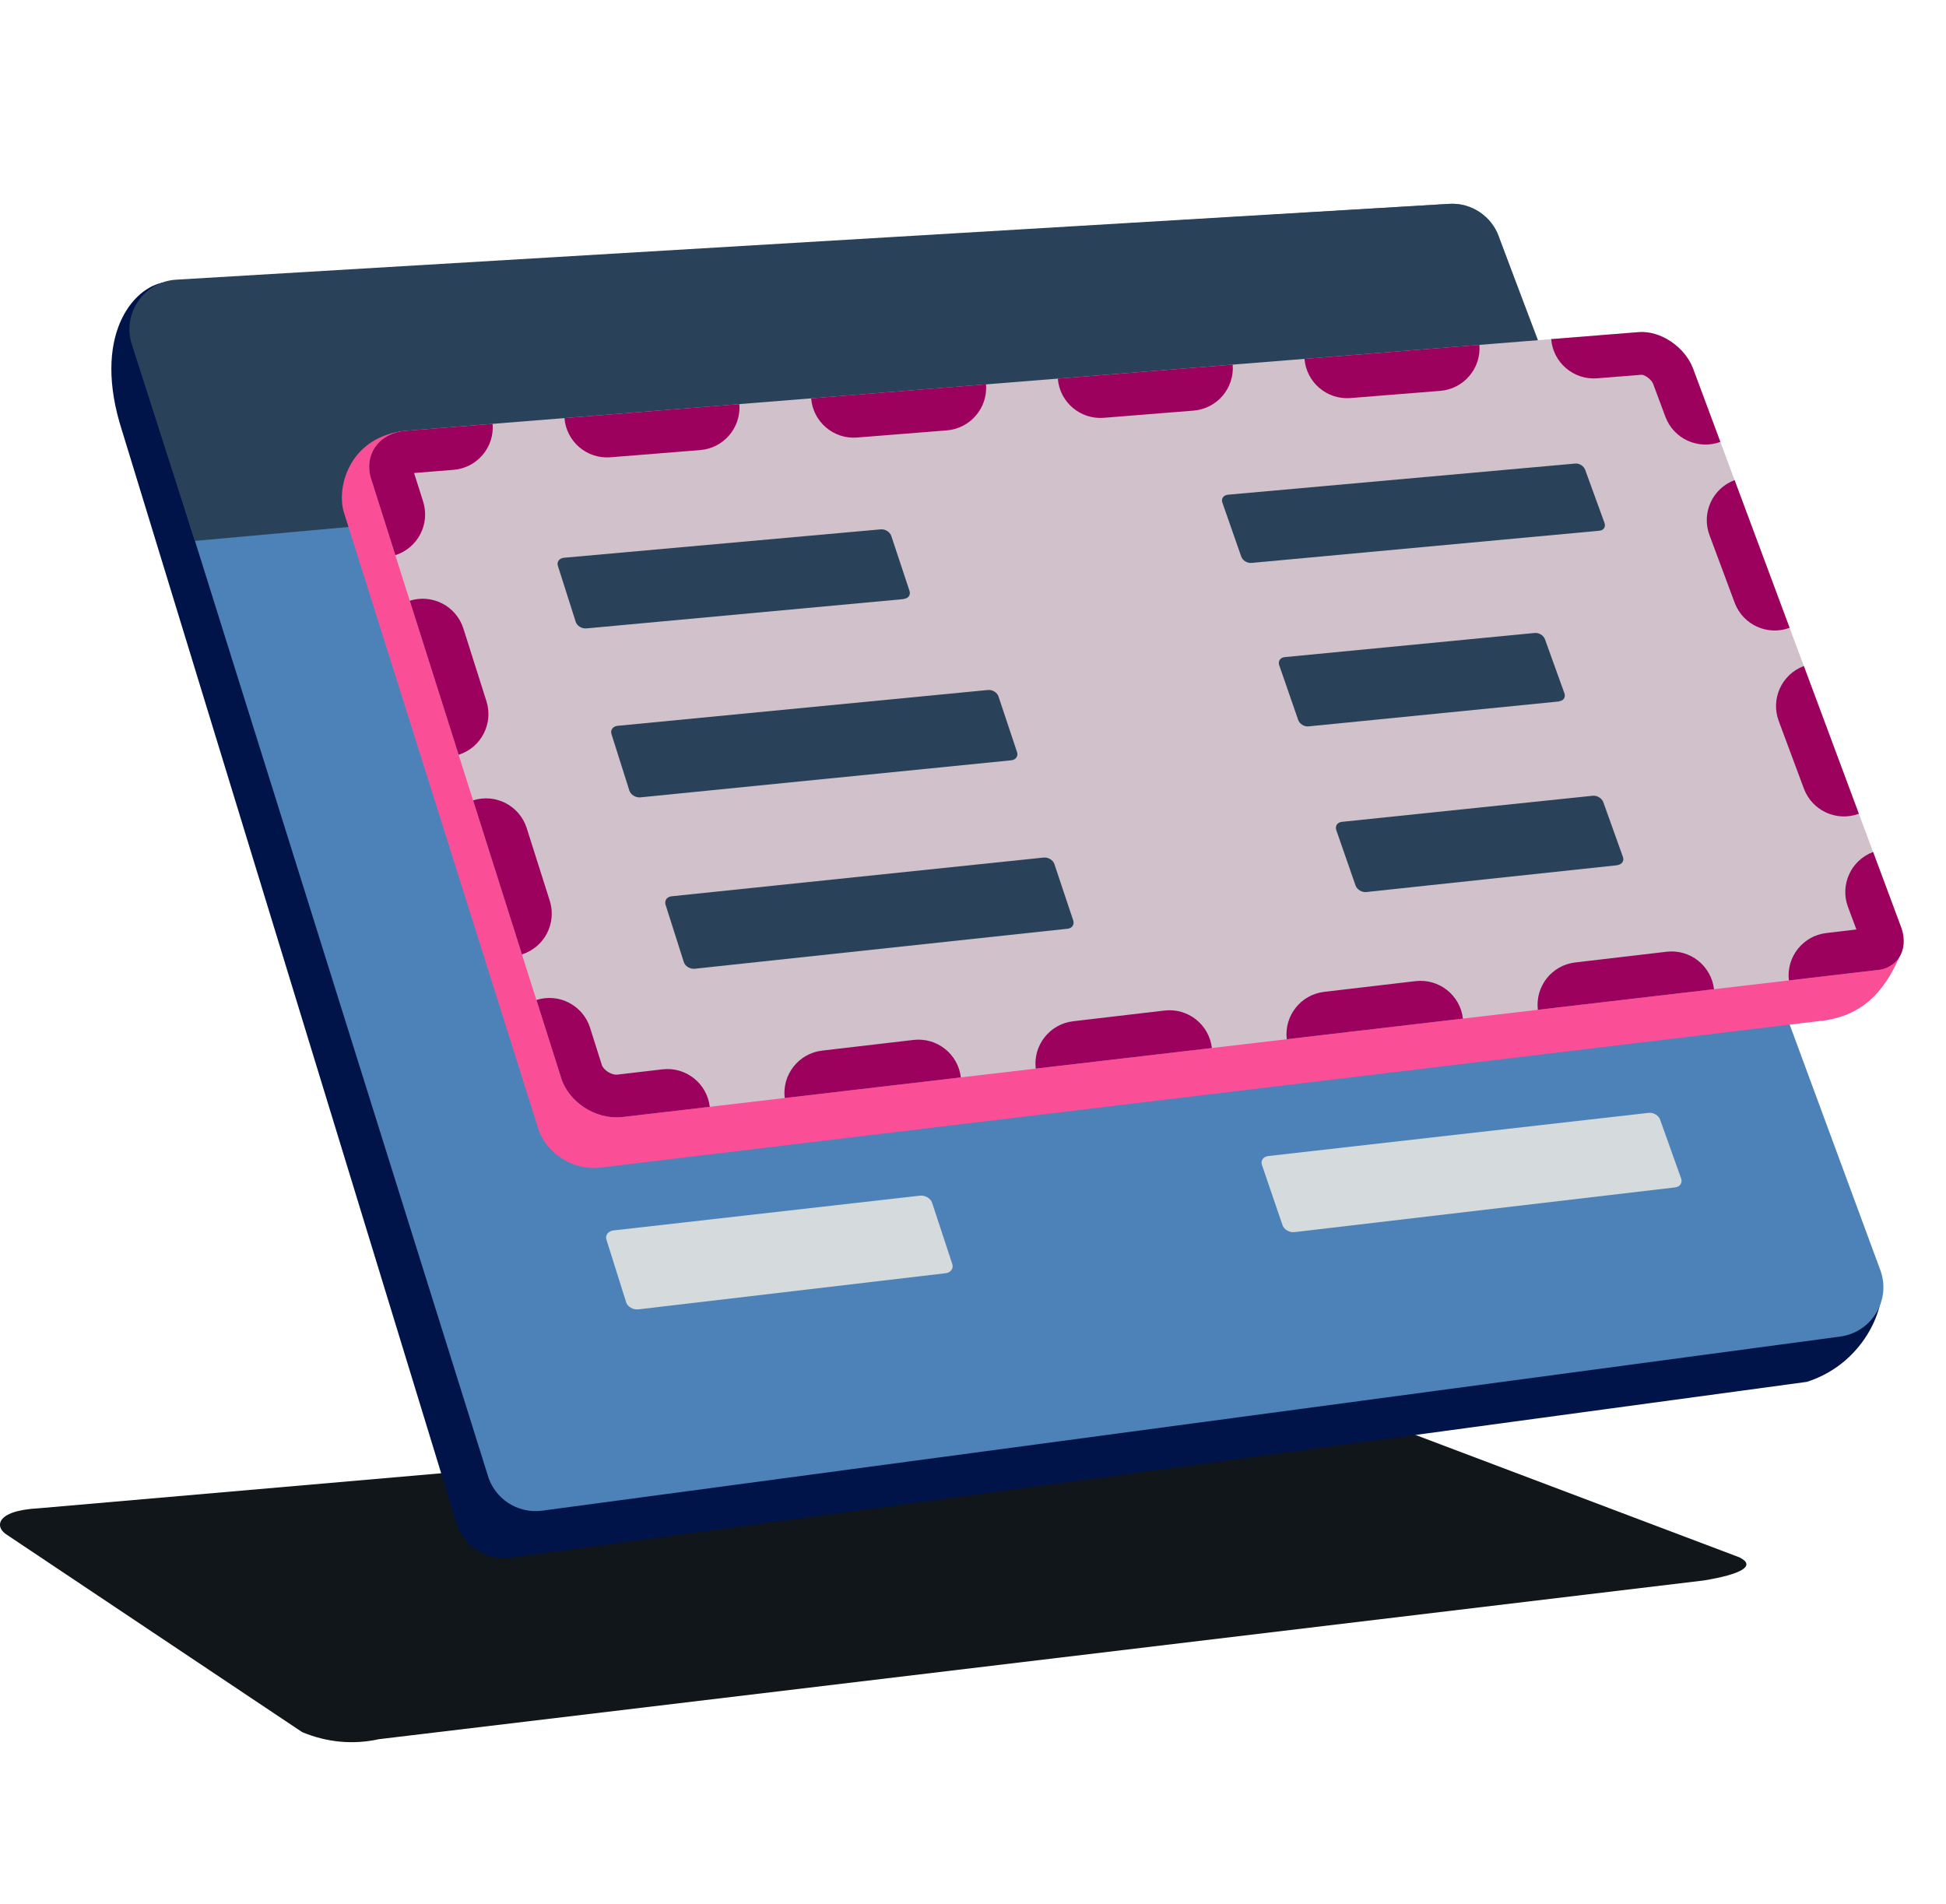 <svg width="46" height="45" viewBox="0 0 46 45" fill="none" xmlns="http://www.w3.org/2000/svg">
<path d="M41.119 36.813L31.136 33.041C31.103 33.029 31.071 33.023 31.039 33.032L0.92 35.652C-0.139 35.707 -0.119 36.113 0.169 36.283L7.142 40.943C7.726 41.187 8.347 41.245 8.954 41.111L40.273 37.359C41.151 37.215 41.523 37.016 41.119 36.813Z" fill="#101619"/>
<path d="M2.825 9.985L10.778 35.967C10.933 36.532 11.483 36.896 12.062 36.821L42.712 32.664C44.125 32.211 44.681 30.755 44.437 30.05L25.55 7.171C25.375 6.672 24.891 6.351 24.366 6.385L3.965 6.664C3.219 6.71 2.204 7.814 2.825 9.985Z" fill="#00144A"/>
<path d="M3.153 8.139L11.524 34.855C11.679 35.42 12.229 35.784 12.808 35.71L43.494 31.594C44.233 31.499 44.701 30.745 44.454 30.04L35.434 5.604C35.259 5.106 34.774 4.785 34.25 4.819L4.213 6.652C3.468 6.697 2.955 7.42 3.153 8.139Z" fill="#4D82B8"/>
<path d="M35.434 5.604C35.259 5.106 34.774 4.785 34.25 4.819L4.163 6.611C3.418 6.657 2.905 7.376 3.102 8.095L4.605 12.786L37.038 9.847L35.431 5.601L35.434 5.604Z" fill="#2A4259"/>
<path d="M19.079 17.18L10.979 17.902C10.854 17.915 10.725 17.838 10.692 17.735L10.247 16.321C10.215 16.219 10.289 16.126 10.418 16.116L18.505 15.427C18.628 15.417 18.753 15.491 18.786 15.59L19.244 16.975C19.276 17.078 19.205 17.168 19.082 17.18H19.079Z" fill="#D5DADD"/>
<path d="M21.872 21.251L12.33 22.191C12.204 22.203 12.072 22.127 12.04 22.021L11.589 20.587C11.556 20.482 11.63 20.389 11.759 20.376L21.285 19.478C21.407 19.465 21.533 19.539 21.565 19.642L22.029 21.043C22.065 21.145 21.994 21.238 21.872 21.251Z" fill="#D5DADD"/>
<path d="M23.284 25.502L13.704 26.534C13.575 26.547 13.446 26.474 13.41 26.364L12.952 24.909C12.92 24.803 12.994 24.707 13.123 24.691L22.687 23.697C22.81 23.684 22.935 23.758 22.971 23.863L23.442 25.284C23.477 25.39 23.406 25.483 23.284 25.495V25.502Z" fill="#D5DADD"/>
<path d="M22.346 30.097L15.094 30.95C14.965 30.966 14.833 30.889 14.8 30.78L14.336 29.305C14.3 29.196 14.378 29.097 14.507 29.084L21.746 28.263C21.868 28.25 21.997 28.324 22.033 28.43L22.51 29.879C22.546 29.985 22.471 30.084 22.349 30.097H22.346Z" fill="#D5DADD"/>
<path d="M35.198 15.748L26.296 16.541C26.176 16.55 26.054 16.48 26.018 16.377L25.551 15.011C25.515 14.912 25.586 14.822 25.702 14.812L34.592 14.056C34.705 14.046 34.828 14.117 34.86 14.216L35.337 15.55C35.373 15.649 35.308 15.736 35.195 15.745L35.198 15.748Z" fill="#D5DADD"/>
<path d="M33.999 20.057L27.708 20.676C27.589 20.689 27.463 20.615 27.431 20.512L26.957 19.127C26.921 19.025 26.989 18.935 27.108 18.922L33.39 18.329C33.506 18.319 33.628 18.39 33.664 18.489L34.144 19.852C34.18 19.951 34.115 20.041 33.999 20.054V20.057Z" fill="#D5DADD"/>
<path d="M35.456 24.19L29.143 24.869C29.024 24.882 28.898 24.808 28.862 24.706L28.382 23.302C28.346 23.199 28.414 23.106 28.534 23.093L34.837 22.439C34.953 22.426 35.076 22.5 35.111 22.599L35.598 23.981C35.634 24.084 35.569 24.177 35.453 24.186L35.456 24.19Z" fill="#D5DADD"/>
<path d="M39.6 28.067L30.597 29.125C30.478 29.137 30.352 29.064 30.317 28.961L29.83 27.537C29.794 27.435 29.862 27.339 29.981 27.326L38.968 26.306C39.084 26.293 39.207 26.364 39.242 26.466L39.739 27.858C39.774 27.961 39.713 28.054 39.597 28.067H39.6Z" fill="#D5DADD"/>
<path d="M43.069 24.128L14.154 27.603C13.532 27.666 12.887 27.241 12.715 26.654L8.125 12.098C7.959 11.53 8.237 10.392 9.472 10.197L38.19 9.05C38.697 9.01 39.27 9.388 39.471 9.898L44.967 22.459C44.6 23.359 44.107 23.993 43.069 24.131V24.128Z" fill="#FA4F96"/>
<path d="M44.368 22.931L14.696 26.406C14.074 26.469 13.429 26.045 13.257 25.457L8.767 11.303C8.601 10.735 8.965 10.236 9.578 10.184L38.734 7.851C39.242 7.81 39.815 8.189 40.016 8.699L44.927 21.885C45.134 22.41 44.887 22.88 44.374 22.931H44.368Z" fill="#D0C1CB"/>
<path fill-rule="evenodd" clip-rule="evenodd" d="M44.897 22.626C44.877 22.659 44.853 22.69 44.827 22.718C44.77 22.78 44.7 22.83 44.619 22.867C44.547 22.9 44.466 22.922 44.377 22.931C44.376 22.931 44.375 22.931 44.374 22.931H44.368L42.286 23.175C42.221 22.621 42.618 22.119 43.172 22.055L43.882 21.971L43.683 21.438C43.489 20.916 43.754 20.334 44.277 20.139L44.927 21.885C44.93 21.893 44.933 21.901 44.936 21.909C44.964 21.984 44.983 22.058 44.992 22.13C44.992 22.132 44.993 22.135 44.993 22.137C45.009 22.266 44.997 22.387 44.96 22.495C44.944 22.541 44.923 22.585 44.897 22.626ZM42.64 15.744C42.117 15.939 41.851 16.52 42.046 17.043L42.641 18.641C42.836 19.164 43.418 19.43 43.94 19.235L42.64 15.744ZM41.003 11.349C40.48 11.544 40.214 12.125 40.409 12.648L41.004 14.246C41.199 14.769 41.781 15.035 42.303 14.84L41.003 11.349ZM30.836 8.483C30.881 9.039 31.367 9.453 31.924 9.409L34.044 9.239C34.6 9.195 35.015 8.708 34.97 8.152L30.836 8.483ZM25.005 8.95C25.049 9.506 25.536 9.92 26.092 9.876L28.213 9.706C28.769 9.661 29.183 9.175 29.139 8.619L25.005 8.95ZM19.174 9.416C19.218 9.972 19.705 10.387 20.261 10.342L22.382 10.173C22.938 10.128 23.352 9.641 23.308 9.085L19.174 9.416ZM13.343 9.883C13.387 10.439 13.874 10.854 14.43 10.809L16.55 10.639C17.106 10.595 17.521 10.108 17.477 9.552L13.343 9.883ZM10.841 17.841C11.373 17.673 11.667 17.105 11.498 16.573L10.954 14.858C10.786 14.326 10.218 14.032 9.686 14.2L10.841 17.841ZM12.338 22.56C12.87 22.391 13.164 21.823 12.995 21.291L12.451 19.576C12.282 19.044 11.714 18.75 11.183 18.919L12.338 22.56ZM22.713 25.468C22.648 24.913 22.146 24.517 21.592 24.582L19.434 24.834C18.88 24.899 18.484 25.401 18.549 25.955L22.713 25.468ZM28.647 24.773C28.582 24.218 28.081 23.822 27.526 23.887L25.369 24.14C24.815 24.204 24.418 24.706 24.483 25.26L28.647 24.773ZM34.581 24.078C34.517 23.523 34.015 23.127 33.461 23.192L31.303 23.445C30.749 23.509 30.352 24.011 30.417 24.565L34.581 24.078ZM40.516 23.383C40.451 22.828 39.949 22.432 39.395 22.497L37.237 22.75C36.683 22.814 36.287 23.316 36.352 23.87L40.516 23.383ZM16.778 26.163C16.713 25.608 16.212 25.212 15.658 25.277L14.59 25.402C14.435 25.414 14.257 25.277 14.226 25.174L14.223 25.163L13.948 24.294C13.779 23.762 13.211 23.468 12.68 23.637L13.257 25.457C13.429 26.045 14.074 26.469 14.696 26.406L16.778 26.163ZM9.345 13.123C9.876 12.954 10.171 12.387 10.002 11.855L9.788 11.181L10.719 11.106C11.275 11.062 11.69 10.575 11.645 10.019L9.578 10.184C8.965 10.236 8.601 10.735 8.767 11.303L9.345 13.123ZM9.639 11.195C9.639 11.195 9.639 11.195 9.639 11.195V11.195ZM36.667 8.016C36.712 8.572 37.199 8.987 37.755 8.942L38.812 8.858C38.811 8.858 38.811 8.858 38.811 8.858C38.811 8.859 38.858 8.861 38.933 8.911C39.013 8.964 39.058 9.027 39.074 9.065L39.367 9.851C39.562 10.374 40.143 10.639 40.666 10.445L40.016 8.699C39.815 8.189 39.242 7.81 38.734 7.851L36.667 8.016Z" fill="#9B015D"/>
<path d="M21.363 14.161L13.863 14.854C13.751 14.864 13.636 14.793 13.608 14.696L13.188 13.378C13.155 13.281 13.22 13.195 13.331 13.184L20.817 12.513C20.925 12.502 21.036 12.574 21.068 12.667L21.499 13.967C21.532 14.064 21.471 14.146 21.363 14.157V14.161Z" fill="#2A4259"/>
<path d="M23.904 17.972L15.137 18.848C15.025 18.859 14.911 18.787 14.878 18.69L14.455 17.355C14.422 17.258 14.487 17.168 14.598 17.157L23.352 16.31C23.459 16.299 23.571 16.367 23.603 16.464L24.041 17.778C24.073 17.875 24.012 17.961 23.904 17.972Z" fill="#2A4259"/>
<path d="M25.23 21.954L16.422 22.899C16.311 22.91 16.196 22.841 16.164 22.741L15.733 21.387C15.701 21.287 15.765 21.197 15.877 21.186L24.669 20.271C24.777 20.26 24.892 20.328 24.924 20.425L25.369 21.757C25.402 21.854 25.341 21.944 25.233 21.954H25.23Z" fill="#2A4259"/>
<path d="M37.809 12.545L29.587 13.306C29.483 13.317 29.372 13.249 29.34 13.155L28.895 11.881C28.862 11.787 28.92 11.705 29.024 11.694L37.231 10.958C37.332 10.947 37.44 11.016 37.472 11.109L37.928 12.362C37.96 12.455 37.906 12.538 37.806 12.545H37.809Z" fill="#2A4259"/>
<path d="M36.855 16.581L30.934 17.17C30.83 17.181 30.719 17.113 30.686 17.016L30.238 15.723C30.205 15.63 30.263 15.544 30.367 15.533L36.276 14.962C36.377 14.951 36.488 15.02 36.521 15.113L36.98 16.387C37.013 16.481 36.959 16.567 36.858 16.574L36.855 16.581Z" fill="#2A4259"/>
<path d="M38.24 20.451L32.295 21.086C32.191 21.097 32.079 21.029 32.043 20.932L31.587 19.621C31.555 19.524 31.613 19.438 31.717 19.427L37.651 18.81C37.752 18.799 37.863 18.867 37.899 18.96L38.362 20.253C38.398 20.346 38.341 20.433 38.24 20.447V20.451Z" fill="#2A4259"/>
</svg>
